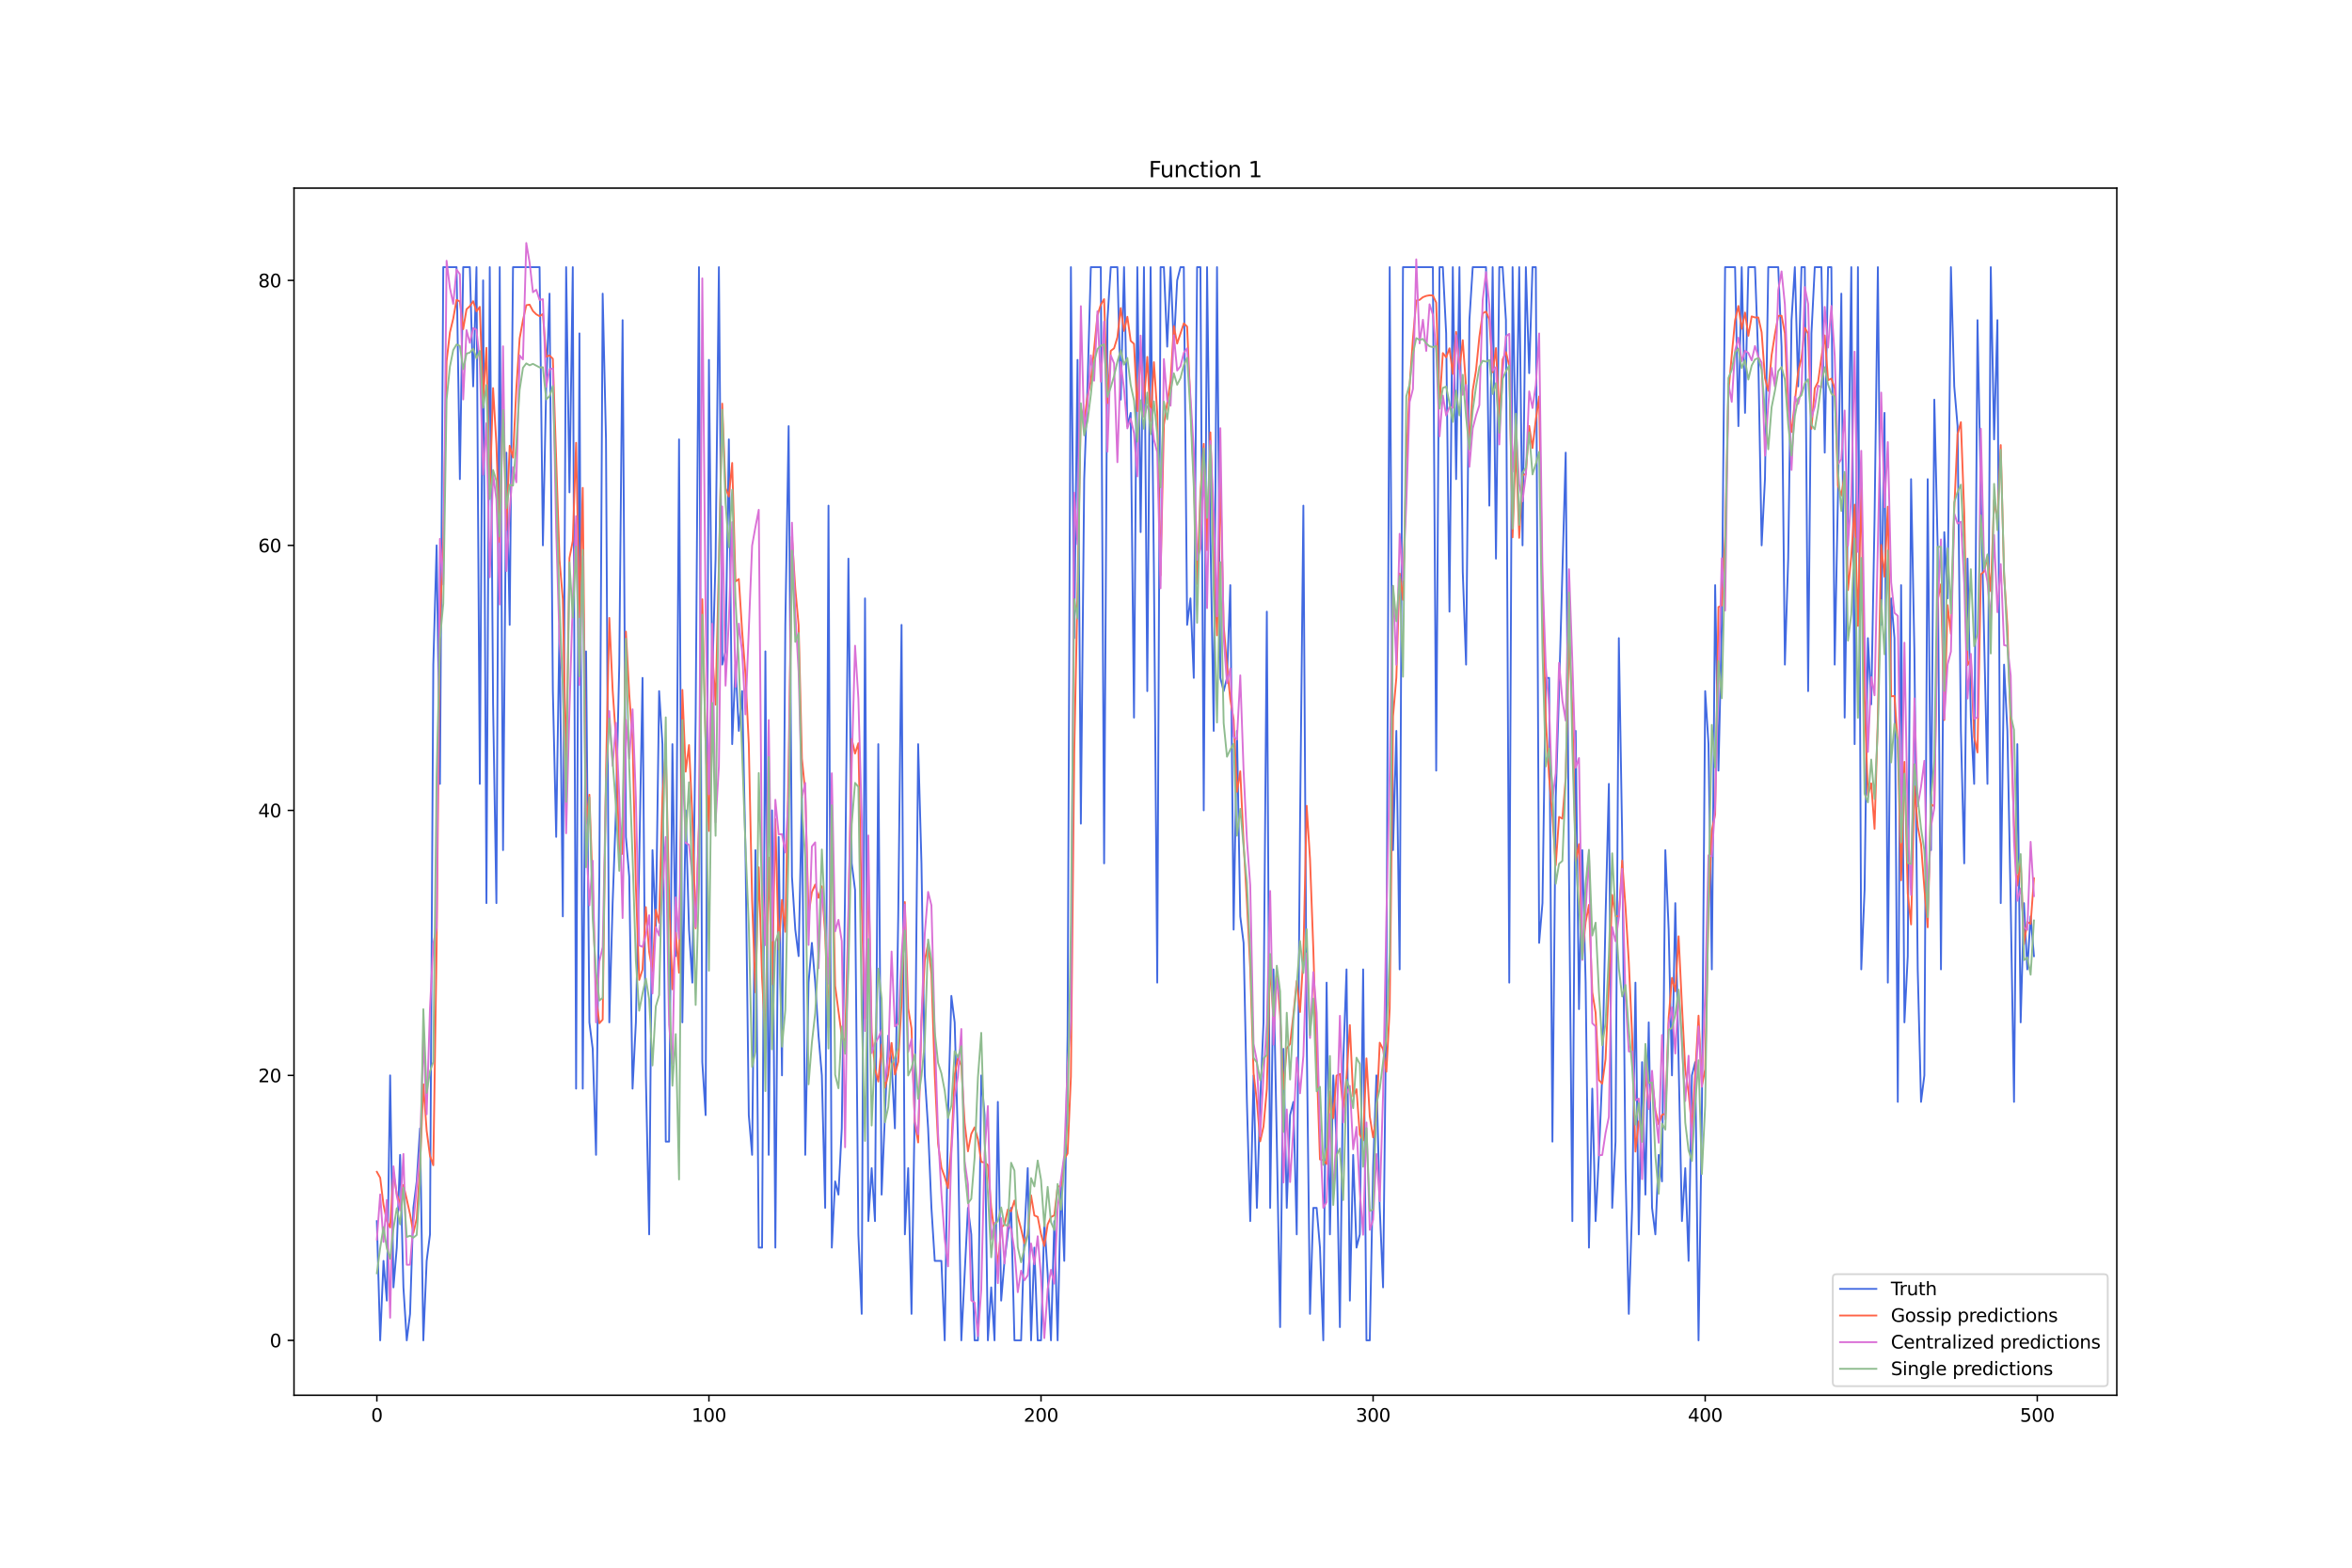 <?xml version="1.0" encoding="utf-8" standalone="no"?>
<!DOCTYPE svg PUBLIC "-//W3C//DTD SVG 1.1//EN"
  "http://www.w3.org/Graphics/SVG/1.1/DTD/svg11.dtd">
<svg xmlns:xlink="http://www.w3.org/1999/xlink" width="1296pt" height="864pt" viewBox="0 0 1296 864" xmlns="http://www.w3.org/2000/svg" version="1.1">
 <defs>
  <style type="text/css">*{stroke-linejoin: round; stroke-linecap: butt}</style>
 </defs>
 <g id="figure_1">
  <g id="patch_1">
   <path d="M 0 864 
L 1296 864 
L 1296 0 
L 0 0 
z
" style="fill: #ffffff"/>
  </g>
  <g id="axes_1">
   <g id="patch_2">
    <path d="M 162 768.96 
L 1166.4 768.96 
L 1166.4 103.68 
L 162 103.68 
z
" style="fill: #ffffff"/>
   </g>
   <g id="matplotlib.axis_1">
    <g id="xtick_1">
     <g id="line2d_1">
      <defs>
       <path id="mf44684e57a" d="M 0 0 
L 0 3.5 
" style="stroke: #000000; stroke-width: 0.8"/>
      </defs>
      <g>
       <use xlink:href="#mf44684e57a" x="207.655" y="768.96" style="stroke: #000000; stroke-width: 0.8"/>
      </g>
     </g>
     <g id="text_1">
      <!-- 0 -->
      <g transform="translate(204.473 783.558) scale(0.1 -0.1)">
       <defs>
        <path id="DejaVuSans-30" d="M 2034 4250 
Q 1547 4250 1301 3770 
Q 1056 3291 1056 2328 
Q 1056 1369 1301 889 
Q 1547 409 2034 409 
Q 2525 409 2770 889 
Q 3016 1369 3016 2328 
Q 3016 3291 2770 3770 
Q 2525 4250 2034 4250 
z
M 2034 4750 
Q 2819 4750 3233 4129 
Q 3647 3509 3647 2328 
Q 3647 1150 3233 529 
Q 2819 -91 2034 -91 
Q 1250 -91 836 529 
Q 422 1150 422 2328 
Q 422 3509 836 4129 
Q 1250 4750 2034 4750 
z
" transform="scale(0.016)"/>
       </defs>
       <use xlink:href="#DejaVuSans-30"/>
      </g>
     </g>
    </g>
    <g id="xtick_2">
     <g id="line2d_2">
      <g>
       <use xlink:href="#mf44684e57a" x="390.639" y="768.96" style="stroke: #000000; stroke-width: 0.8"/>
      </g>
     </g>
     <g id="text_2">
      <!-- 100 -->
      <g transform="translate(381.095 783.558) scale(0.1 -0.1)">
       <defs>
        <path id="DejaVuSans-31" d="M 794 531 
L 1825 531 
L 1825 4091 
L 703 3866 
L 703 4441 
L 1819 4666 
L 2450 4666 
L 2450 531 
L 3481 531 
L 3481 0 
L 794 0 
L 794 531 
z
" transform="scale(0.016)"/>
       </defs>
       <use xlink:href="#DejaVuSans-31"/>
       <use xlink:href="#DejaVuSans-30" x="63.623"/>
       <use xlink:href="#DejaVuSans-30" x="127.246"/>
      </g>
     </g>
    </g>
    <g id="xtick_3">
     <g id="line2d_3">
      <g>
       <use xlink:href="#mf44684e57a" x="573.623" y="768.96" style="stroke: #000000; stroke-width: 0.8"/>
      </g>
     </g>
     <g id="text_3">
      <!-- 200 -->
      <g transform="translate(564.079 783.558) scale(0.1 -0.1)">
       <defs>
        <path id="DejaVuSans-32" d="M 1228 531 
L 3431 531 
L 3431 0 
L 469 0 
L 469 531 
Q 828 903 1448 1529 
Q 2069 2156 2228 2338 
Q 2531 2678 2651 2914 
Q 2772 3150 2772 3378 
Q 2772 3750 2511 3984 
Q 2250 4219 1831 4219 
Q 1534 4219 1204 4116 
Q 875 4013 500 3803 
L 500 4441 
Q 881 4594 1212 4672 
Q 1544 4750 1819 4750 
Q 2544 4750 2975 4387 
Q 3406 4025 3406 3419 
Q 3406 3131 3298 2873 
Q 3191 2616 2906 2266 
Q 2828 2175 2409 1742 
Q 1991 1309 1228 531 
z
" transform="scale(0.016)"/>
       </defs>
       <use xlink:href="#DejaVuSans-32"/>
       <use xlink:href="#DejaVuSans-30" x="63.623"/>
       <use xlink:href="#DejaVuSans-30" x="127.246"/>
      </g>
     </g>
    </g>
    <g id="xtick_4">
     <g id="line2d_4">
      <g>
       <use xlink:href="#mf44684e57a" x="756.607" y="768.96" style="stroke: #000000; stroke-width: 0.8"/>
      </g>
     </g>
     <g id="text_4">
      <!-- 300 -->
      <g transform="translate(747.063 783.558) scale(0.1 -0.1)">
       <defs>
        <path id="DejaVuSans-33" d="M 2597 2516 
Q 3050 2419 3304 2112 
Q 3559 1806 3559 1356 
Q 3559 666 3084 287 
Q 2609 -91 1734 -91 
Q 1441 -91 1130 -33 
Q 819 25 488 141 
L 488 750 
Q 750 597 1062 519 
Q 1375 441 1716 441 
Q 2309 441 2620 675 
Q 2931 909 2931 1356 
Q 2931 1769 2642 2001 
Q 2353 2234 1838 2234 
L 1294 2234 
L 1294 2753 
L 1863 2753 
Q 2328 2753 2575 2939 
Q 2822 3125 2822 3475 
Q 2822 3834 2567 4026 
Q 2313 4219 1838 4219 
Q 1578 4219 1281 4162 
Q 984 4106 628 3988 
L 628 4550 
Q 988 4650 1302 4700 
Q 1616 4750 1894 4750 
Q 2613 4750 3031 4423 
Q 3450 4097 3450 3541 
Q 3450 3153 3228 2886 
Q 3006 2619 2597 2516 
z
" transform="scale(0.016)"/>
       </defs>
       <use xlink:href="#DejaVuSans-33"/>
       <use xlink:href="#DejaVuSans-30" x="63.623"/>
       <use xlink:href="#DejaVuSans-30" x="127.246"/>
      </g>
     </g>
    </g>
    <g id="xtick_5">
     <g id="line2d_5">
      <g>
       <use xlink:href="#mf44684e57a" x="939.591" y="768.96" style="stroke: #000000; stroke-width: 0.8"/>
      </g>
     </g>
     <g id="text_5">
      <!-- 400 -->
      <g transform="translate(930.047 783.558) scale(0.1 -0.1)">
       <defs>
        <path id="DejaVuSans-34" d="M 2419 4116 
L 825 1625 
L 2419 1625 
L 2419 4116 
z
M 2253 4666 
L 3047 4666 
L 3047 1625 
L 3713 1625 
L 3713 1100 
L 3047 1100 
L 3047 0 
L 2419 0 
L 2419 1100 
L 313 1100 
L 313 1709 
L 2253 4666 
z
" transform="scale(0.016)"/>
       </defs>
       <use xlink:href="#DejaVuSans-34"/>
       <use xlink:href="#DejaVuSans-30" x="63.623"/>
       <use xlink:href="#DejaVuSans-30" x="127.246"/>
      </g>
     </g>
    </g>
    <g id="xtick_6">
     <g id="line2d_6">
      <g>
       <use xlink:href="#mf44684e57a" x="1122.575" y="768.96" style="stroke: #000000; stroke-width: 0.8"/>
      </g>
     </g>
     <g id="text_6">
      <!-- 500 -->
      <g transform="translate(1113.032 783.558) scale(0.1 -0.1)">
       <defs>
        <path id="DejaVuSans-35" d="M 691 4666 
L 3169 4666 
L 3169 4134 
L 1269 4134 
L 1269 2991 
Q 1406 3038 1543 3061 
Q 1681 3084 1819 3084 
Q 2600 3084 3056 2656 
Q 3513 2228 3513 1497 
Q 3513 744 3044 326 
Q 2575 -91 1722 -91 
Q 1428 -91 1123 -41 
Q 819 9 494 109 
L 494 744 
Q 775 591 1075 516 
Q 1375 441 1709 441 
Q 2250 441 2565 725 
Q 2881 1009 2881 1497 
Q 2881 1984 2565 2268 
Q 2250 2553 1709 2553 
Q 1456 2553 1204 2497 
Q 953 2441 691 2322 
L 691 4666 
z
" transform="scale(0.016)"/>
       </defs>
       <use xlink:href="#DejaVuSans-35"/>
       <use xlink:href="#DejaVuSans-30" x="63.623"/>
       <use xlink:href="#DejaVuSans-30" x="127.246"/>
      </g>
     </g>
    </g>
   </g>
   <g id="matplotlib.axis_2">
    <g id="ytick_1">
     <g id="line2d_7">
      <defs>
       <path id="m8ef805bbb9" d="M 0 0 
L -3.5 0 
" style="stroke: #000000; stroke-width: 0.8"/>
      </defs>
      <g>
       <use xlink:href="#m8ef805bbb9" x="162" y="738.72" style="stroke: #000000; stroke-width: 0.8"/>
      </g>
     </g>
     <g id="text_7">
      <!-- 0 -->
      <g transform="translate(148.637 742.519) scale(0.1 -0.1)">
       <use xlink:href="#DejaVuSans-30"/>
      </g>
     </g>
    </g>
    <g id="ytick_2">
     <g id="line2d_8">
      <g>
       <use xlink:href="#m8ef805bbb9" x="162" y="592.673" style="stroke: #000000; stroke-width: 0.8"/>
      </g>
     </g>
     <g id="text_8">
      <!-- 20 -->
      <g transform="translate(142.275 596.472) scale(0.1 -0.1)">
       <use xlink:href="#DejaVuSans-32"/>
       <use xlink:href="#DejaVuSans-30" x="63.623"/>
      </g>
     </g>
    </g>
    <g id="ytick_3">
     <g id="line2d_9">
      <g>
       <use xlink:href="#m8ef805bbb9" x="162" y="446.625" style="stroke: #000000; stroke-width: 0.8"/>
      </g>
     </g>
     <g id="text_9">
      <!-- 40 -->
      <g transform="translate(142.275 450.424) scale(0.1 -0.1)">
       <use xlink:href="#DejaVuSans-34"/>
       <use xlink:href="#DejaVuSans-30" x="63.623"/>
      </g>
     </g>
    </g>
    <g id="ytick_4">
     <g id="line2d_10">
      <g>
       <use xlink:href="#m8ef805bbb9" x="162" y="300.578" style="stroke: #000000; stroke-width: 0.8"/>
      </g>
     </g>
     <g id="text_10">
      <!-- 60 -->
      <g transform="translate(142.275 304.377) scale(0.1 -0.1)">
       <defs>
        <path id="DejaVuSans-36" d="M 2113 2584 
Q 1688 2584 1439 2293 
Q 1191 2003 1191 1497 
Q 1191 994 1439 701 
Q 1688 409 2113 409 
Q 2538 409 2786 701 
Q 3034 994 3034 1497 
Q 3034 2003 2786 2293 
Q 2538 2584 2113 2584 
z
M 3366 4563 
L 3366 3988 
Q 3128 4100 2886 4159 
Q 2644 4219 2406 4219 
Q 1781 4219 1451 3797 
Q 1122 3375 1075 2522 
Q 1259 2794 1537 2939 
Q 1816 3084 2150 3084 
Q 2853 3084 3261 2657 
Q 3669 2231 3669 1497 
Q 3669 778 3244 343 
Q 2819 -91 2113 -91 
Q 1303 -91 875 529 
Q 447 1150 447 2328 
Q 447 3434 972 4092 
Q 1497 4750 2381 4750 
Q 2619 4750 2861 4703 
Q 3103 4656 3366 4563 
z
" transform="scale(0.016)"/>
       </defs>
       <use xlink:href="#DejaVuSans-36"/>
       <use xlink:href="#DejaVuSans-30" x="63.623"/>
      </g>
     </g>
    </g>
    <g id="ytick_5">
     <g id="line2d_11">
      <g>
       <use xlink:href="#m8ef805bbb9" x="162" y="154.53" style="stroke: #000000; stroke-width: 0.8"/>
      </g>
     </g>
     <g id="text_11">
      <!-- 80 -->
      <g transform="translate(142.275 158.329) scale(0.1 -0.1)">
       <defs>
        <path id="DejaVuSans-38" d="M 2034 2216 
Q 1584 2216 1326 1975 
Q 1069 1734 1069 1313 
Q 1069 891 1326 650 
Q 1584 409 2034 409 
Q 2484 409 2743 651 
Q 3003 894 3003 1313 
Q 3003 1734 2745 1975 
Q 2488 2216 2034 2216 
z
M 1403 2484 
Q 997 2584 770 2862 
Q 544 3141 544 3541 
Q 544 4100 942 4425 
Q 1341 4750 2034 4750 
Q 2731 4750 3128 4425 
Q 3525 4100 3525 3541 
Q 3525 3141 3298 2862 
Q 3072 2584 2669 2484 
Q 3125 2378 3379 2068 
Q 3634 1759 3634 1313 
Q 3634 634 3220 271 
Q 2806 -91 2034 -91 
Q 1263 -91 848 271 
Q 434 634 434 1313 
Q 434 1759 690 2068 
Q 947 2378 1403 2484 
z
M 1172 3481 
Q 1172 3119 1398 2916 
Q 1625 2713 2034 2713 
Q 2441 2713 2670 2916 
Q 2900 3119 2900 3481 
Q 2900 3844 2670 4047 
Q 2441 4250 2034 4250 
Q 1625 4250 1398 4047 
Q 1172 3844 1172 3481 
z
" transform="scale(0.016)"/>
       </defs>
       <use xlink:href="#DejaVuSans-38"/>
       <use xlink:href="#DejaVuSans-30" x="63.623"/>
      </g>
     </g>
    </g>
   </g>
   <g id="line2d_12">
    <path d="M 207.655 672.999 
L 209.484 738.72 
L 211.314 694.906 
L 213.144 716.813 
L 214.974 592.673 
L 216.804 709.511 
L 218.634 687.603 
L 220.463 636.487 
L 222.293 709.511 
L 224.123 738.72 
L 225.953 724.115 
L 227.783 665.696 
L 229.613 651.092 
L 231.442 621.882 
L 233.272 738.72 
L 235.102 694.906 
L 236.932 680.301 
L 238.762 366.299 
L 240.592 300.578 
L 242.422 432.02 
L 244.251 147.228 
L 251.571 147.228 
L 253.401 264.066 
L 255.23 147.228 
L 258.89 147.228 
L 260.72 212.949 
L 262.55 147.228 
L 264.38 432.02 
L 266.209 154.53 
L 268.039 497.742 
L 269.869 147.228 
L 271.699 388.206 
L 273.529 497.742 
L 275.359 147.228 
L 277.189 468.532 
L 279.018 249.461 
L 280.848 344.392 
L 282.678 147.228 
L 297.317 147.228 
L 299.147 300.578 
L 300.976 212.949 
L 302.806 161.832 
L 304.636 380.904 
L 306.466 461.23 
L 308.296 344.392 
L 310.126 505.044 
L 311.956 147.228 
L 313.785 271.368 
L 315.615 147.228 
L 317.445 599.975 
L 319.275 183.74 
L 321.105 599.975 
L 322.935 358.997 
L 324.764 563.463 
L 326.594 578.068 
L 328.424 636.487 
L 330.254 483.137 
L 332.084 161.832 
L 333.914 242.159 
L 335.743 563.463 
L 337.573 497.742 
L 339.403 446.625 
L 341.233 366.299 
L 343.063 176.437 
L 344.893 461.23 
L 346.723 483.137 
L 348.552 599.975 
L 350.382 563.463 
L 352.212 475.835 
L 354.042 373.601 
L 355.872 592.673 
L 357.702 680.301 
L 359.531 468.532 
L 361.361 512.346 
L 363.191 380.904 
L 365.021 410.113 
L 366.851 629.184 
L 368.681 629.184 
L 370.51 410.113 
L 372.34 526.951 
L 374.17 242.159 
L 376 563.463 
L 377.83 446.625 
L 379.66 512.346 
L 381.489 541.556 
L 383.319 395.508 
L 385.149 147.228 
L 386.979 585.37 
L 388.809 614.58 
L 390.639 198.344 
L 392.469 373.601 
L 394.298 307.88 
L 396.128 147.228 
L 397.958 366.299 
L 399.788 358.997 
L 401.618 242.159 
L 403.448 410.113 
L 405.277 366.299 
L 407.107 402.811 
L 408.937 380.904 
L 410.767 468.532 
L 412.597 614.58 
L 414.427 636.487 
L 416.256 468.532 
L 418.086 687.603 
L 419.916 687.603 
L 421.746 358.997 
L 423.576 636.487 
L 425.406 446.625 
L 427.236 687.603 
L 429.065 461.23 
L 430.895 592.673 
L 432.725 344.392 
L 434.555 234.856 
L 436.385 483.137 
L 438.215 512.346 
L 440.044 526.951 
L 441.874 439.323 
L 443.704 636.487 
L 445.534 541.556 
L 447.364 519.649 
L 449.194 541.556 
L 451.023 570.765 
L 452.853 592.673 
L 454.683 665.696 
L 456.513 278.67 
L 458.343 687.603 
L 460.173 651.092 
L 462.003 658.394 
L 463.832 621.882 
L 465.662 490.439 
L 467.492 307.88 
L 469.322 475.835 
L 471.152 490.439 
L 472.982 680.301 
L 474.811 724.115 
L 476.641 329.787 
L 478.471 672.999 
L 480.301 643.789 
L 482.131 672.999 
L 483.961 410.113 
L 485.79 658.394 
L 489.45 570.765 
L 491.28 585.37 
L 493.11 621.882 
L 494.94 505.044 
L 496.77 344.392 
L 498.599 680.301 
L 500.429 643.789 
L 502.259 724.115 
L 504.089 607.277 
L 505.919 410.113 
L 507.749 475.835 
L 509.578 592.673 
L 511.408 621.882 
L 513.238 665.696 
L 515.068 694.906 
L 518.728 694.906 
L 520.557 738.72 
L 522.387 614.58 
L 524.217 548.858 
L 526.047 563.463 
L 527.877 629.184 
L 529.707 738.72 
L 533.366 665.696 
L 535.196 680.301 
L 537.026 738.72 
L 538.856 738.72 
L 540.686 592.673 
L 542.516 614.58 
L 544.345 738.72 
L 546.175 709.511 
L 548.005 738.72 
L 549.835 607.277 
L 551.665 716.813 
L 553.495 694.906 
L 557.154 665.696 
L 558.984 738.72 
L 562.644 738.72 
L 564.474 680.301 
L 566.303 643.789 
L 568.133 738.72 
L 569.963 687.603 
L 571.793 738.72 
L 573.623 738.72 
L 575.453 672.999 
L 577.283 702.208 
L 579.112 738.72 
L 580.942 672.999 
L 582.772 738.72 
L 584.602 651.092 
L 586.432 694.906 
L 588.262 570.765 
L 590.091 147.228 
L 591.921 351.694 
L 593.751 198.344 
L 595.581 453.927 
L 597.411 264.066 
L 599.241 212.949 
L 601.07 147.228 
L 606.56 147.228 
L 608.39 475.835 
L 610.22 176.437 
L 612.05 147.228 
L 615.709 147.228 
L 617.539 220.251 
L 619.369 147.228 
L 621.199 234.856 
L 623.029 227.554 
L 624.858 395.508 
L 626.688 147.228 
L 628.518 293.275 
L 630.348 147.228 
L 632.178 380.904 
L 634.008 147.228 
L 635.837 315.182 
L 637.667 541.556 
L 639.497 147.228 
L 641.327 147.228 
L 643.157 191.042 
L 644.987 147.228 
L 646.817 191.042 
L 648.646 154.53 
L 650.476 147.228 
L 652.306 147.228 
L 654.136 344.392 
L 655.966 329.787 
L 657.796 373.601 
L 659.625 147.228 
L 661.455 147.228 
L 663.285 446.625 
L 665.115 147.228 
L 666.945 293.275 
L 668.775 402.811 
L 670.604 147.228 
L 672.434 373.601 
L 674.264 380.904 
L 676.094 373.601 
L 677.924 322.485 
L 679.754 512.346 
L 681.583 402.811 
L 683.413 505.044 
L 685.243 519.649 
L 687.073 607.277 
L 688.903 672.999 
L 690.733 592.673 
L 692.563 665.696 
L 694.392 607.277 
L 696.222 563.463 
L 698.052 337.089 
L 699.882 665.696 
L 701.712 534.254 
L 703.542 629.184 
L 705.371 731.418 
L 707.201 578.068 
L 709.031 665.696 
L 710.861 614.58 
L 712.691 607.277 
L 714.521 680.301 
L 716.35 453.927 
L 718.18 278.67 
L 720.01 570.765 
L 721.84 724.115 
L 723.67 665.696 
L 725.5 665.696 
L 727.33 687.603 
L 729.159 738.72 
L 730.989 541.556 
L 732.819 680.301 
L 734.649 592.673 
L 736.479 629.184 
L 738.309 731.418 
L 740.138 585.37 
L 741.968 534.254 
L 743.798 716.813 
L 745.628 636.487 
L 747.458 687.603 
L 749.288 680.301 
L 751.117 534.254 
L 752.947 738.72 
L 754.777 738.72 
L 756.607 643.789 
L 758.437 592.673 
L 760.267 665.696 
L 762.097 709.511 
L 763.926 548.858 
L 765.756 147.228 
L 767.586 468.532 
L 769.416 402.811 
L 771.246 534.254 
L 773.076 147.228 
L 789.544 147.228 
L 791.374 424.718 
L 793.204 147.228 
L 795.034 147.228 
L 796.864 183.74 
L 798.693 337.089 
L 800.523 147.228 
L 802.353 264.066 
L 804.183 147.228 
L 806.013 315.182 
L 807.843 366.299 
L 809.672 176.437 
L 811.502 147.228 
L 818.822 147.228 
L 820.651 278.67 
L 822.481 147.228 
L 824.311 307.88 
L 826.141 147.228 
L 827.971 147.228 
L 829.801 176.437 
L 831.63 541.556 
L 833.46 147.228 
L 835.29 256.763 
L 837.12 147.228 
L 838.95 300.578 
L 840.78 147.228 
L 842.61 205.647 
L 844.439 147.228 
L 846.269 147.228 
L 848.099 519.649 
L 849.929 497.742 
L 851.759 373.601 
L 853.589 373.601 
L 855.418 629.184 
L 857.248 439.323 
L 859.078 380.904 
L 862.738 249.461 
L 864.568 483.137 
L 866.397 672.999 
L 868.227 402.811 
L 870.057 556.161 
L 871.887 468.532 
L 873.717 541.556 
L 875.547 687.603 
L 877.377 599.975 
L 879.206 672.999 
L 881.036 636.487 
L 882.866 592.673 
L 884.696 505.044 
L 886.526 432.02 
L 888.356 665.696 
L 890.185 629.184 
L 892.015 351.694 
L 893.845 461.23 
L 895.675 643.789 
L 897.505 724.115 
L 899.335 665.696 
L 901.164 541.556 
L 902.994 680.301 
L 904.824 585.37 
L 906.654 658.394 
L 908.484 563.463 
L 910.314 665.696 
L 912.144 680.301 
L 913.973 636.487 
L 915.803 651.092 
L 917.633 468.532 
L 919.463 512.346 
L 921.293 592.673 
L 923.123 497.742 
L 926.782 672.999 
L 928.612 643.789 
L 930.442 694.906 
L 932.272 592.673 
L 934.102 585.37 
L 935.931 738.72 
L 937.761 614.58 
L 939.591 380.904 
L 941.421 410.113 
L 943.251 534.254 
L 945.081 322.485 
L 946.911 424.718 
L 948.74 344.392 
L 950.57 147.228 
L 956.06 147.228 
L 957.89 234.856 
L 959.719 147.228 
L 961.549 227.554 
L 963.379 147.228 
L 967.039 147.228 
L 968.869 198.344 
L 970.698 300.578 
L 972.528 264.066 
L 974.358 147.228 
L 979.848 147.228 
L 981.678 191.042 
L 983.507 366.299 
L 985.337 307.88 
L 987.167 176.437 
L 988.997 147.228 
L 990.827 212.949 
L 992.657 147.228 
L 994.486 147.228 
L 996.316 380.904 
L 998.146 183.74 
L 999.976 147.228 
L 1003.636 147.228 
L 1005.465 249.461 
L 1007.295 147.228 
L 1009.125 147.228 
L 1010.955 366.299 
L 1012.785 271.368 
L 1014.615 161.832 
L 1016.444 395.508 
L 1018.274 278.67 
L 1020.104 147.228 
L 1021.934 410.113 
L 1023.764 147.228 
L 1025.594 534.254 
L 1027.424 490.439 
L 1029.253 351.694 
L 1031.083 388.206 
L 1032.913 285.973 
L 1034.743 147.228 
L 1036.573 344.392 
L 1038.403 227.554 
L 1040.232 541.556 
L 1042.062 329.787 
L 1043.892 351.694 
L 1045.722 607.277 
L 1047.552 322.485 
L 1049.382 563.463 
L 1051.211 526.951 
L 1053.041 264.066 
L 1054.871 358.997 
L 1056.701 534.254 
L 1058.531 607.277 
L 1060.361 592.673 
L 1062.191 264.066 
L 1064.02 468.532 
L 1065.85 220.251 
L 1067.68 300.578 
L 1069.51 534.254 
L 1071.34 293.275 
L 1073.17 329.787 
L 1074.999 147.228 
L 1076.829 212.949 
L 1078.659 234.856 
L 1080.489 402.811 
L 1082.319 475.835 
L 1084.149 307.88 
L 1085.978 395.508 
L 1087.808 432.02 
L 1089.638 176.437 
L 1091.468 271.368 
L 1095.128 432.02 
L 1096.958 147.228 
L 1098.787 242.159 
L 1100.617 176.437 
L 1102.447 497.742 
L 1104.277 366.299 
L 1106.107 402.811 
L 1107.937 497.742 
L 1109.766 607.277 
L 1111.596 410.113 
L 1113.426 563.463 
L 1115.256 497.742 
L 1117.086 534.254 
L 1118.916 505.044 
L 1120.745 526.951 
L 1120.745 526.951 
" clip-path="url(#p7ee6295eb2)" style="fill: none; stroke: #4169e1; stroke-linecap: square"/>
   </g>
   <g id="line2d_13">
    <path d="M 207.655 645.832 
L 209.484 649.088 
L 211.314 663.972 
L 213.144 672.864 
L 214.974 676.461 
L 216.804 646.513 
L 218.634 658.167 
L 220.463 663.278 
L 222.293 653.075 
L 224.123 660.925 
L 225.953 669.271 
L 227.783 679.461 
L 229.613 671.681 
L 231.442 642.983 
L 233.272 597.552 
L 235.102 623.185 
L 236.932 637.084 
L 238.762 642.219 
L 240.592 520.731 
L 242.422 341.502 
L 244.251 298.969 
L 246.081 199.116 
L 247.911 183.185 
L 249.741 175.597 
L 251.571 165.259 
L 253.401 166.101 
L 255.23 181.405 
L 257.06 170.465 
L 258.89 168.727 
L 260.72 165.999 
L 262.55 171.582 
L 264.38 169.118 
L 266.209 220.407 
L 268.039 191.69 
L 269.869 273.294 
L 271.699 213.885 
L 273.529 244.797 
L 275.359 298.793 
L 277.189 217.441 
L 279.018 292.069 
L 280.848 245.646 
L 282.678 252.207 
L 284.508 214.378 
L 286.338 186.494 
L 288.168 176.471 
L 289.997 168.208 
L 291.827 167.906 
L 293.657 171.396 
L 295.487 173.207 
L 297.317 174.254 
L 299.147 173.043 
L 300.976 196.611 
L 302.806 195.896 
L 304.636 197.725 
L 308.296 308.499 
L 310.126 330.292 
L 311.956 423.836 
L 313.785 307.541 
L 315.615 298.097 
L 317.445 244.02 
L 319.275 340.169 
L 321.105 268.869 
L 322.935 453.895 
L 324.764 438.004 
L 326.594 489.613 
L 328.424 549.205 
L 330.254 563.96 
L 332.084 561.929 
L 333.914 425.347 
L 335.743 340.56 
L 337.573 380.244 
L 339.403 406.997 
L 341.233 471.151 
L 343.063 470.5 
L 344.893 348.09 
L 346.723 382.507 
L 348.552 407.73 
L 350.382 488.713 
L 352.212 540.068 
L 354.042 534.394 
L 355.872 499.949 
L 357.702 524.675 
L 359.531 535.45 
L 361.361 501.39 
L 363.191 508.575 
L 365.021 439.387 
L 366.851 412.693 
L 368.681 493.946 
L 370.51 545.238 
L 372.34 514.081 
L 374.17 536.098 
L 376 380.23 
L 377.83 425.289 
L 379.66 410.611 
L 381.489 449.894 
L 383.319 511.633 
L 385.149 453.611 
L 386.979 330.269 
L 388.809 408.573 
L 390.639 457.972 
L 392.469 359.31 
L 394.298 388.389 
L 396.128 311.029 
L 397.958 222.451 
L 399.788 269.059 
L 401.618 273.648 
L 403.448 255.141 
L 405.277 320.495 
L 407.107 319.122 
L 408.937 347.997 
L 410.767 371.653 
L 412.597 410.007 
L 414.427 496.295 
L 416.256 546.978 
L 418.086 478.008 
L 419.916 539.202 
L 421.746 573.19 
L 423.576 472.607 
L 425.406 542.509 
L 427.236 451.411 
L 429.065 523.328 
L 430.895 495.961 
L 432.725 513.563 
L 434.555 422.121 
L 436.385 295.745 
L 438.215 324.341 
L 440.044 344.417 
L 441.874 418.019 
L 443.704 436.5 
L 445.534 504.253 
L 447.364 491.679 
L 449.194 487.492 
L 451.023 494.833 
L 452.853 488.47 
L 454.683 514.817 
L 456.513 566.122 
L 458.343 453.817 
L 460.173 543.288 
L 463.832 571.074 
L 465.662 574.088 
L 467.492 505.252 
L 469.322 407.3 
L 471.152 415.294 
L 472.982 409.614 
L 474.811 499.318 
L 476.641 561.46 
L 478.471 480.083 
L 480.301 568.917 
L 482.131 588.902 
L 483.961 596.079 
L 485.79 575.637 
L 487.62 599.488 
L 489.45 592.323 
L 491.28 574.79 
L 493.11 592.213 
L 494.94 585.116 
L 496.77 552.981 
L 498.599 497.146 
L 500.429 555.72 
L 502.259 566.76 
L 504.089 618.571 
L 505.919 629.646 
L 507.749 562.648 
L 509.578 529.352 
L 511.408 520.058 
L 513.238 536.926 
L 515.068 592.246 
L 516.898 630.293 
L 518.728 643.503 
L 520.557 648.654 
L 522.387 654.806 
L 524.217 631.748 
L 526.047 592.277 
L 527.877 582.907 
L 529.707 587.248 
L 531.536 618.774 
L 533.366 634.539 
L 535.196 624.91 
L 537.026 621.29 
L 538.856 627.931 
L 540.686 640.379 
L 542.516 640.635 
L 544.345 642.064 
L 546.175 665.497 
L 548.005 679.515 
L 549.835 697.576 
L 551.665 676.64 
L 553.495 674.848 
L 555.324 666.602 
L 557.154 667.57 
L 558.984 661.656 
L 560.814 670.422 
L 562.644 677.323 
L 564.474 685.278 
L 566.303 680.352 
L 568.133 658.794 
L 569.963 669.883 
L 571.793 670.644 
L 573.623 680.236 
L 575.453 686.689 
L 577.283 674.793 
L 579.112 670.746 
L 580.942 669.811 
L 582.772 654.074 
L 584.602 653.579 
L 586.432 638.809 
L 588.262 635.772 
L 590.091 593.282 
L 591.921 414.884 
L 593.751 324.936 
L 595.581 224.712 
L 597.411 232.293 
L 599.241 218.57 
L 601.07 210.238 
L 604.73 173.76 
L 606.56 167.92 
L 608.39 164.867 
L 610.22 222.177 
L 612.05 193.368 
L 613.879 191.958 
L 615.709 185.882 
L 617.539 169.781 
L 619.369 182.39 
L 621.199 174.574 
L 623.029 187.86 
L 624.858 189.495 
L 626.688 226.613 
L 628.518 194.864 
L 630.348 222.374 
L 632.178 196.695 
L 634.008 232.171 
L 635.837 199.598 
L 637.667 227.466 
L 639.497 317.141 
L 641.327 234.128 
L 644.987 210.195 
L 646.817 179.718 
L 648.646 189.345 
L 652.306 178.207 
L 654.136 179.995 
L 655.966 222.843 
L 657.796 262.515 
L 659.625 321.85 
L 661.455 271.599 
L 663.285 244.634 
L 665.115 303.222 
L 666.945 238.299 
L 668.775 296.076 
L 670.604 350.146 
L 672.434 264.231 
L 674.264 344.596 
L 676.094 367.091 
L 677.924 385.47 
L 679.754 396.585 
L 681.583 436.379 
L 683.413 425.08 
L 685.243 464.464 
L 687.073 497.091 
L 688.903 533.414 
L 690.733 591.411 
L 692.563 606.766 
L 694.392 629.02 
L 696.222 620.828 
L 698.052 600.285 
L 699.882 530.256 
L 701.712 562.428 
L 703.542 535.978 
L 705.371 559.892 
L 707.201 600.229 
L 709.031 577.808 
L 710.861 575.328 
L 712.691 559.168 
L 714.521 540.68 
L 716.35 557.766 
L 718.18 526.671 
L 720.01 444.093 
L 721.84 473.345 
L 723.67 523.158 
L 725.5 585.321 
L 727.33 639.003 
L 729.159 639.423 
L 730.989 641.54 
L 732.819 601.514 
L 734.649 616.266 
L 736.479 592.806 
L 738.309 591.867 
L 740.138 611.682 
L 741.968 593.532 
L 743.798 564.95 
L 745.628 604.283 
L 747.458 600.3 
L 749.288 625.454 
L 751.117 628.523 
L 752.947 583.304 
L 754.777 615.314 
L 756.607 626.854 
L 758.437 615.242 
L 760.267 574.655 
L 762.097 578.303 
L 763.926 590.678 
L 765.756 555.776 
L 767.586 394.797 
L 769.416 373.502 
L 771.246 316.099 
L 773.076 330.589 
L 774.905 254.025 
L 776.735 212.361 
L 778.565 186.516 
L 780.395 165.644 
L 782.225 165.258 
L 784.055 163.794 
L 785.884 163.083 
L 787.714 162.745 
L 789.544 162.862 
L 791.374 166.725 
L 793.204 223.571 
L 795.034 194.564 
L 796.864 196.924 
L 798.693 191.946 
L 800.523 206.076 
L 802.353 182.933 
L 804.183 203.334 
L 806.013 187.497 
L 807.843 213.589 
L 809.672 244.953 
L 811.502 215.196 
L 813.332 203.998 
L 815.162 185.657 
L 816.992 172.68 
L 818.822 171.692 
L 820.651 176.016 
L 822.481 205.177 
L 824.311 191.816 
L 826.141 230.037 
L 827.971 198.079 
L 829.801 194.057 
L 831.63 201.633 
L 833.46 296.156 
L 835.29 245.567 
L 837.12 296.401 
L 838.95 261.912 
L 840.78 261.181 
L 842.61 234.757 
L 844.439 246.949 
L 846.269 231.231 
L 848.099 218.506 
L 849.929 324.446 
L 851.759 396.672 
L 853.589 428.254 
L 855.418 449.977 
L 857.248 476.88 
L 859.078 450.215 
L 860.908 451.164 
L 862.738 428.579 
L 864.568 351.924 
L 866.397 390.312 
L 868.227 474.799 
L 870.057 465.216 
L 871.887 526.232 
L 873.717 508.203 
L 875.547 498.7 
L 877.377 546.88 
L 879.206 558.091 
L 881.036 595.276 
L 882.866 597.201 
L 884.696 583.744 
L 886.526 541.277 
L 888.356 493.204 
L 890.185 504.806 
L 892.015 505.138 
L 893.845 474.329 
L 895.675 499.871 
L 897.505 530.163 
L 899.335 570.765 
L 901.164 634.665 
L 902.994 618.062 
L 904.824 623.827 
L 906.654 591.84 
L 908.484 610.436 
L 910.314 594.802 
L 912.144 611.875 
L 913.973 619.62 
L 915.803 614.404 
L 917.633 613.805 
L 919.463 560.954 
L 921.293 538.925 
L 923.123 546.316 
L 924.952 516.02 
L 926.782 554.044 
L 928.612 589.684 
L 930.442 602.072 
L 932.272 621.435 
L 934.102 591.515 
L 935.931 559.753 
L 937.761 598.454 
L 939.591 589.391 
L 941.421 501.084 
L 943.251 457.681 
L 945.081 448.905 
L 946.911 334.569 
L 948.74 333.7 
L 950.57 295.532 
L 952.4 216.418 
L 954.23 195.712 
L 956.06 176.573 
L 957.89 168.633 
L 959.719 181.185 
L 961.549 172.241 
L 963.379 185.06 
L 965.209 174.373 
L 967.039 174.965 
L 968.869 174.969 
L 970.698 183.124 
L 972.528 208.358 
L 974.358 215.413 
L 976.188 195.776 
L 978.018 184.22 
L 979.848 174.064 
L 981.678 174.011 
L 983.507 183.699 
L 985.337 224.736 
L 987.167 238.073 
L 990.827 204.798 
L 992.657 197.215 
L 994.486 180.718 
L 996.316 183.797 
L 998.146 236.32 
L 999.976 214.047 
L 1001.806 210.446 
L 1003.636 197.053 
L 1005.465 184.831 
L 1007.295 209.554 
L 1009.125 208.629 
L 1010.955 214.082 
L 1012.785 267.535 
L 1014.615 273.1 
L 1016.444 261.107 
L 1018.274 325.214 
L 1020.104 306.692 
L 1021.934 278.145 
L 1023.764 344.955 
L 1025.594 267.135 
L 1027.424 385.557 
L 1029.253 438.488 
L 1031.083 431.743 
L 1032.913 456.815 
L 1034.743 395.354 
L 1036.573 300.317 
L 1038.403 317.862 
L 1040.232 279.233 
L 1042.062 383.788 
L 1043.892 383.539 
L 1045.722 410.009 
L 1047.552 485.167 
L 1049.382 419.902 
L 1051.211 492.386 
L 1053.041 509.507 
L 1054.871 433.301 
L 1056.701 455.46 
L 1058.531 465.244 
L 1060.361 489.527 
L 1062.191 511.08 
L 1064.02 443.199 
L 1065.85 444.446 
L 1067.68 330.69 
L 1069.51 322.003 
L 1071.34 396.835 
L 1073.17 333.513 
L 1074.999 349.323 
L 1076.829 280.89 
L 1078.659 239.38 
L 1080.489 232.648 
L 1082.319 282.645 
L 1084.149 366.596 
L 1085.978 363.25 
L 1087.808 406.095 
L 1089.638 414.703 
L 1091.468 316.556 
L 1093.298 314.941 
L 1095.128 307.089 
L 1096.958 325.82 
L 1098.787 275.627 
L 1100.617 287.172 
L 1102.447 245.279 
L 1104.277 316.903 
L 1106.107 344.811 
L 1109.766 454.946 
L 1111.596 488.088 
L 1113.426 474.355 
L 1115.256 520.368 
L 1117.086 508.1 
L 1118.916 509.158 
L 1120.745 484.027 
L 1120.745 484.027 
" clip-path="url(#p7ee6295eb2)" style="fill: none; stroke: #ff6347; stroke-linecap: square"/>
   </g>
   <g id="line2d_14">
    <path d="M 207.655 683.191 
L 209.484 658.296 
L 211.314 684.451 
L 213.144 661.338 
L 214.974 726.252 
L 216.804 642.791 
L 218.634 659.084 
L 220.463 667.117 
L 222.293 635.972 
L 224.123 697.054 
L 225.953 697.034 
L 227.783 674.251 
L 231.442 634.249 
L 233.272 571.548 
L 235.102 614.159 
L 236.932 555.475 
L 238.762 520.041 
L 240.592 511.057 
L 242.422 296.964 
L 244.251 322.151 
L 246.081 143.705 
L 247.911 158.693 
L 249.741 167.45 
L 251.571 148.578 
L 253.401 151.146 
L 255.23 220.145 
L 257.06 181.953 
L 258.89 188.943 
L 260.72 180.849 
L 262.55 181.699 
L 264.38 199.348 
L 266.209 261.619 
L 268.039 233.225 
L 269.869 318.152 
L 271.699 261.077 
L 273.529 275.181 
L 275.359 333.139 
L 277.189 190.847 
L 279.018 314.749 
L 280.848 281.533 
L 282.678 257.464 
L 284.508 265.815 
L 286.338 195.9 
L 288.168 198.078 
L 289.997 133.92 
L 291.827 144.739 
L 293.657 161.065 
L 295.487 159.692 
L 297.317 165.291 
L 299.147 164.894 
L 300.976 213.261 
L 302.806 203.526 
L 304.636 203.061 
L 306.466 292.328 
L 308.296 352.893 
L 310.126 376.181 
L 311.956 459.25 
L 313.785 390.992 
L 315.615 330.736 
L 317.445 284.46 
L 319.275 377.529 
L 321.105 306.502 
L 322.935 462.183 
L 324.764 498.966 
L 326.594 474.371 
L 328.424 563.477 
L 330.254 529.943 
L 332.084 521.961 
L 333.914 431.905 
L 335.743 391.928 
L 337.573 422.121 
L 339.403 398.384 
L 341.233 439.443 
L 343.063 505.974 
L 344.893 396.757 
L 346.723 418.185 
L 348.552 390.911 
L 350.382 440.042 
L 352.212 521.08 
L 354.042 521.83 
L 355.872 515.398 
L 357.702 504.394 
L 359.531 547.534 
L 361.361 510.98 
L 363.191 515.619 
L 365.021 491.033 
L 366.851 461.256 
L 368.681 564.727 
L 370.51 586.225 
L 372.34 494.587 
L 374.17 517.323 
L 376 419.576 
L 377.83 464.541 
L 379.66 465.619 
L 381.489 482.691 
L 383.319 510.917 
L 385.149 457.093 
L 386.979 153.411 
L 388.809 336.724 
L 390.639 437.711 
L 392.469 343.716 
L 394.298 453.225 
L 396.128 422.179 
L 397.958 279.131 
L 399.788 377.882 
L 401.618 341.937 
L 403.448 287.72 
L 405.277 378.659 
L 407.107 343.674 
L 408.937 359.513 
L 410.767 393.732 
L 414.427 300.721 
L 416.256 290.446 
L 418.086 280.953 
L 419.916 484.159 
L 421.746 520.885 
L 423.576 396.862 
L 425.406 518.327 
L 427.236 440.774 
L 429.065 459.808 
L 430.895 459.734 
L 432.725 469.858 
L 434.555 438.173 
L 436.385 288.062 
L 438.215 337.698 
L 440.044 370.169 
L 441.874 439.739 
L 443.704 431.489 
L 445.534 520.794 
L 447.364 466.528 
L 449.194 464.238 
L 451.023 533.636 
L 452.853 490.073 
L 454.683 508.991 
L 456.513 542.147 
L 458.343 426.164 
L 460.173 513.381 
L 462.003 506.928 
L 463.832 518.687 
L 465.662 632.298 
L 467.492 501.652 
L 469.322 421.615 
L 471.152 355.866 
L 472.982 385.076 
L 474.811 449.725 
L 476.641 568.223 
L 478.471 460.425 
L 480.301 580.379 
L 482.131 574.961 
L 483.961 572.037 
L 485.79 567.676 
L 487.62 595.785 
L 489.45 582.892 
L 491.28 524.422 
L 493.11 565.686 
L 494.94 564.102 
L 496.77 526.752 
L 498.599 498.539 
L 500.429 579.83 
L 502.259 572.673 
L 504.089 618.162 
L 505.919 625.138 
L 507.749 561.466 
L 509.578 514.606 
L 511.408 491.561 
L 513.238 498.987 
L 515.068 569.377 
L 516.898 624.822 
L 518.728 657.629 
L 520.557 682.771 
L 522.387 697.92 
L 524.217 635.873 
L 526.047 604.526 
L 527.877 592.959 
L 529.707 567.13 
L 531.536 640.019 
L 533.366 652.759 
L 535.196 716.714 
L 537.026 717.869 
L 538.856 736.334 
L 540.686 710.845 
L 542.516 635.79 
L 544.345 609.606 
L 546.175 683.033 
L 548.005 673.879 
L 549.835 707.194 
L 551.665 671.36 
L 553.495 696.326 
L 555.324 674.385 
L 557.154 677.37 
L 558.984 688.982 
L 560.814 712.173 
L 562.644 700.309 
L 564.474 705.603 
L 566.303 702.934 
L 568.133 685.32 
L 569.963 696.779 
L 571.793 681.328 
L 573.623 704.075 
L 575.453 737.465 
L 577.283 710.521 
L 579.112 699.848 
L 580.942 707.442 
L 582.772 666.61 
L 584.602 649.967 
L 586.432 636.597 
L 588.262 587.212 
L 590.091 562.986 
L 591.921 271.507 
L 593.751 300.018 
L 595.581 168.732 
L 597.411 237.029 
L 599.241 223.756 
L 601.07 195.793 
L 602.9 209.821 
L 604.73 171.548 
L 606.56 210.352 
L 608.39 177.227 
L 610.22 248.88 
L 612.05 195.842 
L 613.879 200.251 
L 615.709 254.743 
L 617.539 199.512 
L 619.369 214.418 
L 621.199 236.105 
L 623.029 230.685 
L 624.858 238.773 
L 626.688 262.551 
L 628.518 184.932 
L 630.348 229.841 
L 632.178 223.92 
L 634.008 225.56 
L 635.837 242.303 
L 637.667 249.214 
L 639.497 324.232 
L 641.327 197.89 
L 643.157 220.689 
L 644.987 223.583 
L 646.817 184.825 
L 648.646 204.222 
L 650.476 201.842 
L 652.306 194.45 
L 654.136 191.979 
L 655.966 218.682 
L 657.796 247.587 
L 659.625 308.555 
L 661.455 302.577 
L 663.285 257.316 
L 665.115 335.16 
L 666.945 243.008 
L 668.775 281.644 
L 670.604 339.727 
L 672.434 235.981 
L 674.264 351.343 
L 676.094 376.523 
L 677.924 368.387 
L 679.754 405.945 
L 681.583 407.546 
L 683.413 372.204 
L 685.243 424.669 
L 687.073 462.884 
L 688.903 487.992 
L 690.733 575.252 
L 692.563 584.693 
L 694.392 626.234 
L 696.222 592.851 
L 698.052 564.108 
L 699.882 491.053 
L 701.712 575.771 
L 703.542 538.906 
L 705.371 552.74 
L 707.201 651.72 
L 709.031 611.459 
L 710.861 651.455 
L 712.691 621.957 
L 714.521 582.872 
L 716.35 602.564 
L 718.18 581.914 
L 720.01 525.339 
L 721.84 572.073 
L 723.67 535.794 
L 725.5 558.268 
L 727.33 622.814 
L 729.159 665.651 
L 730.989 662.567 
L 732.819 613.957 
L 734.649 658.24 
L 736.479 623.332 
L 738.309 559.841 
L 740.138 618.667 
L 741.968 602.898 
L 743.798 598.474 
L 745.628 633.408 
L 747.458 621.082 
L 749.288 656.67 
L 751.117 680.503 
L 752.947 618.622 
L 754.777 677.815 
L 756.607 672.235 
L 758.437 636.01 
L 760.267 662.001 
L 762.097 603.114 
L 763.926 505.281 
L 765.756 425.737 
L 767.586 323.055 
L 769.416 366.391 
L 771.246 294.176 
L 773.076 319.672 
L 774.905 277.339 
L 776.735 221.561 
L 778.565 214.335 
L 780.395 142.939 
L 782.225 189.259 
L 784.055 176.217 
L 785.884 193.411 
L 787.714 167.697 
L 789.544 173.436 
L 791.374 193.148 
L 793.204 240.5 
L 795.034 217.996 
L 796.864 229.006 
L 798.693 224.245 
L 800.523 224.761 
L 802.353 184.763 
L 804.183 202.491 
L 806.013 217.619 
L 807.843 212.131 
L 809.672 257.26 
L 811.502 236.181 
L 813.332 228.982 
L 815.162 223.278 
L 816.992 165.35 
L 818.822 149.926 
L 820.651 168.165 
L 822.481 204.227 
L 824.311 202.412 
L 826.141 244.954 
L 827.971 205.385 
L 829.801 185.429 
L 831.63 183.976 
L 833.46 260.015 
L 835.29 234.044 
L 837.12 267.005 
L 838.95 276.287 
L 840.78 261.329 
L 842.61 215.683 
L 844.439 224.878 
L 846.269 212.132 
L 848.099 183.759 
L 849.929 315.655 
L 851.759 367.541 
L 853.589 389.052 
L 855.418 440.944 
L 857.248 426.025 
L 859.078 365.307 
L 860.908 386.068 
L 862.738 397.21 
L 864.568 313.71 
L 866.397 364.664 
L 868.227 423.106 
L 870.057 417.773 
L 871.887 529.086 
L 873.717 501.739 
L 875.547 470.095 
L 877.377 563.938 
L 879.206 565.681 
L 881.036 636.719 
L 882.866 636.556 
L 884.696 624.426 
L 886.526 615.558 
L 888.356 510.886 
L 890.185 518.785 
L 892.015 505.799 
L 893.845 478.854 
L 895.675 549.486 
L 897.505 579.488 
L 899.335 579.46 
L 901.164 606.36 
L 902.994 605.465 
L 904.824 649.88 
L 906.654 581.583 
L 908.484 611.253 
L 910.314 590.144 
L 912.144 613.27 
L 913.973 629.778 
L 915.803 570.401 
L 917.633 616.917 
L 919.463 564.12 
L 921.293 555.209 
L 923.123 580.628 
L 924.952 545.929 
L 928.612 606.807 
L 930.442 581.856 
L 932.272 633.404 
L 935.931 565.718 
L 937.761 598.96 
L 939.591 546.992 
L 941.421 471.365 
L 943.251 472.039 
L 945.081 443.728 
L 948.74 307.725 
L 950.57 336.493 
L 952.4 211.488 
L 954.23 221.478 
L 956.06 193.271 
L 957.89 186.127 
L 959.719 199.073 
L 961.549 193.341 
L 963.379 194.499 
L 965.209 198.631 
L 967.039 190.7 
L 968.869 196.54 
L 970.698 199.831 
L 972.528 251.112 
L 974.358 222.842 
L 976.188 202.778 
L 978.018 213.033 
L 979.848 159.94 
L 981.678 149.571 
L 983.507 167.83 
L 987.167 259.02 
L 988.997 218.679 
L 990.827 222.615 
L 992.657 215.028 
L 994.486 158.213 
L 996.316 167.475 
L 998.146 230.305 
L 999.976 224.175 
L 1001.806 212.507 
L 1003.636 213.472 
L 1005.465 169.141 
L 1007.295 191.564 
L 1009.125 168.58 
L 1010.955 196.089 
L 1012.785 255.762 
L 1014.615 253.118 
L 1016.444 226.241 
L 1018.274 300.753 
L 1020.104 272.921 
L 1021.934 193.813 
L 1023.764 304.173 
L 1025.594 248.445 
L 1027.424 349.723 
L 1029.253 414.394 
L 1031.083 373.109 
L 1032.913 383.193 
L 1036.573 216.364 
L 1038.403 279.549 
L 1040.232 243.645 
L 1042.062 320.917 
L 1043.892 337.814 
L 1045.722 339.367 
L 1047.552 461.232 
L 1049.382 354.215 
L 1051.211 454.237 
L 1053.041 493.252 
L 1054.871 384.87 
L 1056.701 444.341 
L 1058.531 433.534 
L 1060.361 419.305 
L 1062.191 498.727 
L 1064.02 455.444 
L 1065.85 445.275 
L 1067.68 335.83 
L 1069.51 297.294 
L 1071.34 396.217 
L 1073.17 366.129 
L 1074.999 359.107 
L 1076.829 283.009 
L 1078.659 288.534 
L 1080.489 287.556 
L 1082.319 321.407 
L 1084.149 385 
L 1085.978 360.36 
L 1087.808 396.16 
L 1089.638 395.375 
L 1091.468 236.27 
L 1093.298 311.048 
L 1095.128 320.577 
L 1096.958 341.764 
L 1098.787 294.842 
L 1100.617 337.42 
L 1102.447 310.907 
L 1104.277 355.566 
L 1106.107 355.953 
L 1107.937 372.386 
L 1109.766 463.772 
L 1111.596 496.435 
L 1113.426 489.612 
L 1115.256 511.073 
L 1117.086 512.523 
L 1118.916 463.953 
L 1120.745 493.857 
L 1120.745 493.857 
" clip-path="url(#p7ee6295eb2)" style="fill: none; stroke: #da70d6; stroke-linecap: square"/>
   </g>
   <g id="line2d_15">
    <path d="M 207.655 701.778 
L 209.484 687.78 
L 211.314 676.272 
L 213.144 687.975 
L 214.974 693.738 
L 216.804 677.04 
L 218.634 665.869 
L 220.463 674.811 
L 222.293 654.59 
L 224.123 681.741 
L 225.953 681.044 
L 227.783 682.108 
L 229.613 680.627 
L 231.442 651.954 
L 233.272 556.208 
L 235.102 602.334 
L 236.932 590.482 
L 238.762 585.225 
L 240.592 427.899 
L 242.422 352.345 
L 244.251 332.674 
L 246.081 220.287 
L 247.911 202.074 
L 249.741 192.911 
L 251.571 189.836 
L 253.401 190.646 
L 255.23 203.494 
L 257.06 194.869 
L 258.89 194.342 
L 260.72 192.15 
L 262.55 197.524 
L 264.38 193.382 
L 266.209 224.712 
L 268.039 212.215 
L 269.869 275.064 
L 271.699 259.039 
L 273.529 264.998 
L 275.359 295.728 
L 277.189 226.031 
L 279.018 280.035 
L 280.848 267.154 
L 282.678 267.635 
L 284.508 244.624 
L 286.338 214.806 
L 288.168 202.712 
L 289.997 200.275 
L 291.827 201.335 
L 293.657 200.526 
L 297.317 202.49 
L 299.147 202.408 
L 300.976 220.085 
L 302.806 218.408 
L 304.636 212.746 
L 306.466 270.382 
L 308.296 333.361 
L 310.126 378.394 
L 311.956 441.913 
L 313.785 309.941 
L 315.615 340.344 
L 317.445 301.226 
L 319.275 372.768 
L 321.105 303.074 
L 322.935 477.983 
L 324.764 439.509 
L 326.594 506.394 
L 328.424 535.541 
L 330.254 551.425 
L 332.084 549.91 
L 333.914 431.122 
L 335.743 395.997 
L 337.573 419.433 
L 339.403 444.453 
L 341.233 479.969 
L 343.063 449.892 
L 344.893 352.033 
L 346.723 422.405 
L 348.552 472.46 
L 350.382 529.676 
L 352.212 557.028 
L 354.042 547.626 
L 355.872 539.297 
L 357.702 550.792 
L 359.531 587.211 
L 361.361 554.67 
L 363.191 548.409 
L 366.851 395.348 
L 368.681 539.03 
L 370.51 598.372 
L 372.34 569.924 
L 374.17 650.046 
L 376 396.917 
L 377.83 463.494 
L 379.66 431.152 
L 381.489 487.06 
L 383.319 553.852 
L 385.149 487.555 
L 386.979 338.794 
L 388.809 410.18 
L 390.639 535.001 
L 392.469 387.387 
L 394.298 460.631 
L 396.128 313.845 
L 397.958 225.86 
L 399.788 277.429 
L 401.618 301.6 
L 403.448 269.927 
L 405.277 330.545 
L 407.107 365.49 
L 410.767 465.892 
L 412.597 509.592 
L 414.427 587.996 
L 416.256 579.608 
L 418.086 426.042 
L 419.916 494.358 
L 421.746 601.353 
L 423.576 417.214 
L 425.406 578.286 
L 427.236 519.172 
L 429.065 513.676 
L 430.895 576.847 
L 432.725 556.698 
L 434.555 464.869 
L 436.385 303.452 
L 438.215 353.755 
L 440.044 348.921 
L 441.874 445.641 
L 443.704 472.645 
L 445.534 597.615 
L 447.364 574.679 
L 449.194 558.318 
L 451.023 525.41 
L 452.853 468.173 
L 454.683 506.335 
L 456.513 577.886 
L 458.343 443.805 
L 460.173 592.269 
L 462.003 599.785 
L 463.832 565.786 
L 465.662 580.731 
L 467.492 534.706 
L 469.322 454.332 
L 471.152 431.469 
L 472.982 433.652 
L 474.811 557.788 
L 476.641 628.805 
L 478.471 517.47 
L 480.301 620.317 
L 482.131 578.491 
L 483.961 533.843 
L 485.79 550.497 
L 487.62 618.552 
L 489.45 610.172 
L 491.28 586.777 
L 493.11 582.984 
L 494.94 577.249 
L 496.77 537.908 
L 498.599 512.809 
L 500.429 592.729 
L 502.259 588.71 
L 504.089 581.068 
L 505.919 605.57 
L 507.749 593.041 
L 509.578 574.647 
L 511.408 517.801 
L 513.238 528.97 
L 515.068 568.745 
L 516.898 585.736 
L 518.728 591.54 
L 520.557 601.077 
L 522.387 616.202 
L 524.217 609.311 
L 526.047 579.296 
L 527.877 582.724 
L 529.707 576.607 
L 531.536 644.593 
L 533.366 663.145 
L 535.196 660.718 
L 537.026 638.105 
L 538.856 593.788 
L 540.686 569.24 
L 542.516 629.948 
L 544.345 657.399 
L 546.175 692.927 
L 548.005 675.057 
L 549.835 672.93 
L 551.665 665.458 
L 553.495 675.127 
L 555.324 675.426 
L 557.154 640.831 
L 558.984 645.162 
L 560.814 687.382 
L 562.644 695.675 
L 564.474 688.01 
L 566.303 680.859 
L 568.133 649.266 
L 569.963 653.894 
L 571.793 639.597 
L 573.623 650.214 
L 575.453 675.873 
L 577.283 654.131 
L 579.112 673.545 
L 580.942 677.885 
L 582.772 652.535 
L 584.602 666.725 
L 588.262 617.958 
L 590.091 509.276 
L 591.921 330.15 
L 593.751 340.898 
L 595.581 222.265 
L 597.411 239.941 
L 599.241 232.075 
L 601.07 217.608 
L 602.9 199.37 
L 604.73 192.353 
L 606.56 190.511 
L 608.39 189.773 
L 610.22 218.753 
L 612.05 213.458 
L 613.879 207.199 
L 615.709 199.31 
L 617.539 193.025 
L 619.369 200.977 
L 621.199 197.269 
L 623.029 212.146 
L 624.858 220.712 
L 626.688 243.41 
L 628.518 220.587 
L 630.348 236.35 
L 632.178 216.34 
L 634.008 239.344 
L 635.837 221.237 
L 637.667 239.362 
L 639.497 268.55 
L 641.327 221.344 
L 643.157 231.101 
L 644.987 215.972 
L 646.817 205.73 
L 648.646 212.052 
L 650.476 208.366 
L 652.306 201.217 
L 654.136 197.167 
L 655.966 227.3 
L 657.796 268.406 
L 659.625 343.252 
L 661.455 275.446 
L 663.285 247.167 
L 665.115 285.411 
L 666.945 245.373 
L 668.775 326.907 
L 670.604 398.192 
L 672.434 309.828 
L 674.264 398.529 
L 676.094 417.06 
L 677.924 413.092 
L 679.754 409.904 
L 681.583 460.581 
L 683.413 445.782 
L 685.243 466.823 
L 687.073 486.462 
L 688.903 525.277 
L 690.733 582.955 
L 692.563 585.625 
L 694.392 595.399 
L 696.222 583.304 
L 698.052 581.477 
L 699.882 525.756 
L 701.712 559.912 
L 703.542 532.232 
L 705.371 546.424 
L 707.201 623.877 
L 709.031 558.157 
L 710.861 594.948 
L 712.691 561.526 
L 714.521 542.859 
L 716.35 518.615 
L 718.18 536.242 
L 720.01 512.154 
L 721.84 570.596 
L 723.67 550.303 
L 725.5 601.467 
L 727.33 598.967 
L 729.159 642.027 
L 730.989 631.808 
L 732.819 581.977 
L 734.649 664.097 
L 736.479 636.726 
L 738.309 633.001 
L 740.138 661.39 
L 741.968 595.051 
L 743.798 600.504 
L 745.628 610.724 
L 747.458 582.929 
L 749.288 586.335 
L 751.117 643.026 
L 752.947 621.719 
L 754.777 667.396 
L 756.607 666.603 
L 758.437 608.557 
L 760.267 600.044 
L 762.097 585.349 
L 763.926 571.69 
L 765.756 525.119 
L 767.586 322.815 
L 769.416 342.399 
L 771.246 317.451 
L 773.076 372.964 
L 774.905 218.41 
L 776.735 211.699 
L 778.565 194.931 
L 780.395 186.349 
L 782.225 187.357 
L 784.055 186.793 
L 785.884 189.259 
L 787.714 190.843 
L 789.544 191.319 
L 791.374 190.674 
L 793.204 225.198 
L 795.034 213.815 
L 796.864 213.043 
L 798.693 222.082 
L 800.523 232.536 
L 802.353 215.303 
L 804.183 228.955 
L 806.013 206.55 
L 807.843 229.797 
L 809.672 247.721 
L 811.502 226.101 
L 813.332 213.092 
L 815.162 202.238 
L 816.992 198.833 
L 818.822 199.32 
L 820.651 198.428 
L 822.481 217.125 
L 824.311 211.136 
L 826.141 238.481 
L 827.971 208.776 
L 829.801 204.682 
L 831.63 201.441 
L 833.46 291.346 
L 835.29 227.995 
L 837.12 289.26 
L 838.95 260.501 
L 840.78 257.677 
L 842.61 238.282 
L 844.439 261.46 
L 846.269 255.675 
L 848.099 249.026 
L 849.929 359.153 
L 851.759 422.446 
L 853.589 412.582 
L 855.418 433.812 
L 857.248 487.128 
L 859.078 476.036 
L 860.908 474.47 
L 862.738 429.658 
L 864.568 326.539 
L 866.397 411.928 
L 868.227 473.862 
L 870.057 499.216 
L 871.887 528.577 
L 873.717 487.082 
L 875.547 468.347 
L 877.377 515.611 
L 879.206 508.505 
L 881.036 546.522 
L 882.866 576.074 
L 884.696 563.861 
L 886.526 526.085 
L 888.356 470.271 
L 890.185 504.205 
L 892.015 533.724 
L 893.845 549.183 
L 895.675 542.87 
L 897.505 567.238 
L 899.335 587.927 
L 901.164 619.831 
L 902.994 607.948 
L 904.824 629.299 
L 906.654 575.333 
L 908.484 596.851 
L 910.314 596.621 
L 912.144 637.125 
L 913.973 657.915 
L 915.803 619.185 
L 917.633 622.571 
L 919.463 567.625 
L 921.293 566.513 
L 923.123 559.258 
L 924.952 545.39 
L 926.782 572.07 
L 928.612 618.747 
L 930.442 633.996 
L 932.272 639.872 
L 934.102 608.213 
L 935.931 584.33 
L 937.761 647.035 
L 939.591 609.334 
L 941.421 495.005 
L 943.251 399.511 
L 945.081 422.955 
L 946.911 364.325 
L 948.74 384.83 
L 950.57 307.773 
L 952.4 208.326 
L 954.23 203.806 
L 956.06 194.206 
L 957.89 192.094 
L 959.719 202.858 
L 961.549 198.489 
L 963.379 209.174 
L 965.209 201.498 
L 967.039 198.063 
L 968.869 197.378 
L 970.698 203.805 
L 972.528 226.652 
L 974.358 247.603 
L 976.188 224.473 
L 978.018 215.378 
L 979.848 204.587 
L 981.678 202.234 
L 983.507 209.16 
L 985.337 233.899 
L 987.167 251.045 
L 988.997 229.173 
L 990.827 219.562 
L 992.657 217.813 
L 994.486 211.204 
L 996.316 209.029 
L 998.146 234.15 
L 999.976 236.596 
L 1001.806 225.499 
L 1003.636 211.133 
L 1005.465 202.418 
L 1007.295 211.836 
L 1009.125 216.898 
L 1010.955 218.707 
L 1012.785 259.988 
L 1014.615 281.635 
L 1016.444 260.097 
L 1018.274 353.063 
L 1020.104 338.609 
L 1021.934 296.772 
L 1023.764 395.591 
L 1025.594 307.469 
L 1027.424 437.435 
L 1029.253 442.208 
L 1031.083 418.608 
L 1032.913 440.407 
L 1034.743 400.504 
L 1036.573 330.689 
L 1038.403 360.609 
L 1040.232 303.344 
L 1042.062 420.211 
L 1043.892 398.842 
L 1045.722 408.601 
L 1047.552 464.196 
L 1049.382 426.363 
L 1051.211 475.574 
L 1053.041 476.164 
L 1054.871 421.188 
L 1056.701 439.723 
L 1058.531 456.573 
L 1060.361 468.748 
L 1062.191 505.49 
L 1064.02 439.865 
L 1065.85 419.267 
L 1067.68 301.387 
L 1069.51 301.4 
L 1071.34 380.777 
L 1073.17 302.225 
L 1074.999 338.03 
L 1076.829 276.851 
L 1078.659 271.113 
L 1080.489 267.102 
L 1082.319 303.414 
L 1084.149 358.191 
L 1085.978 313.709 
L 1087.808 356.189 
L 1089.638 349.244 
L 1091.468 284.055 
L 1093.298 313.4 
L 1095.128 305.532 
L 1096.958 360.165 
L 1098.787 266.664 
L 1100.617 292.225 
L 1102.447 247.9 
L 1104.277 314.891 
L 1107.937 394.279 
L 1109.766 402.238 
L 1111.596 481.267 
L 1113.426 470.713 
L 1115.256 529.17 
L 1117.086 527.662 
L 1118.916 537.186 
L 1120.745 507.313 
L 1120.745 507.313 
" clip-path="url(#p7ee6295eb2)" style="fill: none; stroke: #8fbc8f; stroke-linecap: square"/>
   </g>
   <g id="patch_3">
    <path d="M 162 768.96 
L 162 103.68 
" style="fill: none; stroke: #000000; stroke-width: 0.8; stroke-linejoin: miter; stroke-linecap: square"/>
   </g>
   <g id="patch_4">
    <path d="M 1166.4 768.96 
L 1166.4 103.68 
" style="fill: none; stroke: #000000; stroke-width: 0.8; stroke-linejoin: miter; stroke-linecap: square"/>
   </g>
   <g id="patch_5">
    <path d="M 162 768.96 
L 1166.4 768.96 
" style="fill: none; stroke: #000000; stroke-width: 0.8; stroke-linejoin: miter; stroke-linecap: square"/>
   </g>
   <g id="patch_6">
    <path d="M 162 103.68 
L 1166.4 103.68 
" style="fill: none; stroke: #000000; stroke-width: 0.8; stroke-linejoin: miter; stroke-linecap: square"/>
   </g>
   <g id="text_12">
    <!-- Function 1 -->
    <g transform="translate(632.958 97.68) scale(0.12 -0.12)">
     <defs>
      <path id="DejaVuSans-46" d="M 628 4666 
L 3309 4666 
L 3309 4134 
L 1259 4134 
L 1259 2759 
L 3109 2759 
L 3109 2228 
L 1259 2228 
L 1259 0 
L 628 0 
L 628 4666 
z
" transform="scale(0.016)"/>
      <path id="DejaVuSans-75" d="M 544 1381 
L 544 3500 
L 1119 3500 
L 1119 1403 
Q 1119 906 1312 657 
Q 1506 409 1894 409 
Q 2359 409 2629 706 
Q 2900 1003 2900 1516 
L 2900 3500 
L 3475 3500 
L 3475 0 
L 2900 0 
L 2900 538 
Q 2691 219 2414 64 
Q 2138 -91 1772 -91 
Q 1169 -91 856 284 
Q 544 659 544 1381 
z
M 1991 3584 
L 1991 3584 
z
" transform="scale(0.016)"/>
      <path id="DejaVuSans-6e" d="M 3513 2113 
L 3513 0 
L 2938 0 
L 2938 2094 
Q 2938 2591 2744 2837 
Q 2550 3084 2163 3084 
Q 1697 3084 1428 2787 
Q 1159 2491 1159 1978 
L 1159 0 
L 581 0 
L 581 3500 
L 1159 3500 
L 1159 2956 
Q 1366 3272 1645 3428 
Q 1925 3584 2291 3584 
Q 2894 3584 3203 3211 
Q 3513 2838 3513 2113 
z
" transform="scale(0.016)"/>
      <path id="DejaVuSans-63" d="M 3122 3366 
L 3122 2828 
Q 2878 2963 2633 3030 
Q 2388 3097 2138 3097 
Q 1578 3097 1268 2742 
Q 959 2388 959 1747 
Q 959 1106 1268 751 
Q 1578 397 2138 397 
Q 2388 397 2633 464 
Q 2878 531 3122 666 
L 3122 134 
Q 2881 22 2623 -34 
Q 2366 -91 2075 -91 
Q 1284 -91 818 406 
Q 353 903 353 1747 
Q 353 2603 823 3093 
Q 1294 3584 2113 3584 
Q 2378 3584 2631 3529 
Q 2884 3475 3122 3366 
z
" transform="scale(0.016)"/>
      <path id="DejaVuSans-74" d="M 1172 4494 
L 1172 3500 
L 2356 3500 
L 2356 3053 
L 1172 3053 
L 1172 1153 
Q 1172 725 1289 603 
Q 1406 481 1766 481 
L 2356 481 
L 2356 0 
L 1766 0 
Q 1100 0 847 248 
Q 594 497 594 1153 
L 594 3053 
L 172 3053 
L 172 3500 
L 594 3500 
L 594 4494 
L 1172 4494 
z
" transform="scale(0.016)"/>
      <path id="DejaVuSans-69" d="M 603 3500 
L 1178 3500 
L 1178 0 
L 603 0 
L 603 3500 
z
M 603 4863 
L 1178 4863 
L 1178 4134 
L 603 4134 
L 603 4863 
z
" transform="scale(0.016)"/>
      <path id="DejaVuSans-6f" d="M 1959 3097 
Q 1497 3097 1228 2736 
Q 959 2375 959 1747 
Q 959 1119 1226 758 
Q 1494 397 1959 397 
Q 2419 397 2687 759 
Q 2956 1122 2956 1747 
Q 2956 2369 2687 2733 
Q 2419 3097 1959 3097 
z
M 1959 3584 
Q 2709 3584 3137 3096 
Q 3566 2609 3566 1747 
Q 3566 888 3137 398 
Q 2709 -91 1959 -91 
Q 1206 -91 779 398 
Q 353 888 353 1747 
Q 353 2609 779 3096 
Q 1206 3584 1959 3584 
z
" transform="scale(0.016)"/>
      <path id="DejaVuSans-20" transform="scale(0.016)"/>
     </defs>
     <use xlink:href="#DejaVuSans-46"/>
     <use xlink:href="#DejaVuSans-75" x="52.02"/>
     <use xlink:href="#DejaVuSans-6e" x="115.398"/>
     <use xlink:href="#DejaVuSans-63" x="178.777"/>
     <use xlink:href="#DejaVuSans-74" x="233.758"/>
     <use xlink:href="#DejaVuSans-69" x="272.967"/>
     <use xlink:href="#DejaVuSans-6f" x="300.75"/>
     <use xlink:href="#DejaVuSans-6e" x="361.932"/>
     <use xlink:href="#DejaVuSans-20" x="425.311"/>
     <use xlink:href="#DejaVuSans-31" x="457.098"/>
    </g>
   </g>
   <g id="legend_1">
    <g id="patch_7">
     <path d="M 1011.906 763.96 
L 1159.4 763.96 
Q 1161.4 763.96 1161.4 761.96 
L 1161.4 704.247 
Q 1161.4 702.247 1159.4 702.247 
L 1011.906 702.247 
Q 1009.906 702.247 1009.906 704.247 
L 1009.906 761.96 
Q 1009.906 763.96 1011.906 763.96 
z
" style="fill: #ffffff; opacity: 0.8; stroke: #cccccc; stroke-linejoin: miter"/>
    </g>
    <g id="line2d_16">
     <path d="M 1013.906 710.346 
L 1023.906 710.346 
L 1033.906 710.346 
" style="fill: none; stroke: #4169e1; stroke-linecap: square"/>
    </g>
    <g id="text_13">
     <!-- Truth -->
     <g transform="translate(1041.906 713.846) scale(0.1 -0.1)">
      <defs>
       <path id="DejaVuSans-54" d="M -19 4666 
L 3928 4666 
L 3928 4134 
L 2272 4134 
L 2272 0 
L 1638 0 
L 1638 4134 
L -19 4134 
L -19 4666 
z
" transform="scale(0.016)"/>
       <path id="DejaVuSans-72" d="M 2631 2963 
Q 2534 3019 2420 3045 
Q 2306 3072 2169 3072 
Q 1681 3072 1420 2755 
Q 1159 2438 1159 1844 
L 1159 0 
L 581 0 
L 581 3500 
L 1159 3500 
L 1159 2956 
Q 1341 3275 1631 3429 
Q 1922 3584 2338 3584 
Q 2397 3584 2469 3576 
Q 2541 3569 2628 3553 
L 2631 2963 
z
" transform="scale(0.016)"/>
       <path id="DejaVuSans-68" d="M 3513 2113 
L 3513 0 
L 2938 0 
L 2938 2094 
Q 2938 2591 2744 2837 
Q 2550 3084 2163 3084 
Q 1697 3084 1428 2787 
Q 1159 2491 1159 1978 
L 1159 0 
L 581 0 
L 581 4863 
L 1159 4863 
L 1159 2956 
Q 1366 3272 1645 3428 
Q 1925 3584 2291 3584 
Q 2894 3584 3203 3211 
Q 3513 2838 3513 2113 
z
" transform="scale(0.016)"/>
      </defs>
      <use xlink:href="#DejaVuSans-54"/>
      <use xlink:href="#DejaVuSans-72" x="46.334"/>
      <use xlink:href="#DejaVuSans-75" x="87.447"/>
      <use xlink:href="#DejaVuSans-74" x="150.826"/>
      <use xlink:href="#DejaVuSans-68" x="190.035"/>
     </g>
    </g>
    <g id="line2d_17">
     <path d="M 1013.906 725.024 
L 1023.906 725.024 
L 1033.906 725.024 
" style="fill: none; stroke: #ff6347; stroke-linecap: square"/>
    </g>
    <g id="text_14">
     <!-- Gossip predictions -->
     <g transform="translate(1041.906 728.524) scale(0.1 -0.1)">
      <defs>
       <path id="DejaVuSans-47" d="M 3809 666 
L 3809 1919 
L 2778 1919 
L 2778 2438 
L 4434 2438 
L 4434 434 
Q 4069 175 3628 42 
Q 3188 -91 2688 -91 
Q 1594 -91 976 548 
Q 359 1188 359 2328 
Q 359 3472 976 4111 
Q 1594 4750 2688 4750 
Q 3144 4750 3555 4637 
Q 3966 4525 4313 4306 
L 4313 3634 
Q 3963 3931 3569 4081 
Q 3175 4231 2741 4231 
Q 1884 4231 1454 3753 
Q 1025 3275 1025 2328 
Q 1025 1384 1454 906 
Q 1884 428 2741 428 
Q 3075 428 3337 486 
Q 3600 544 3809 666 
z
" transform="scale(0.016)"/>
       <path id="DejaVuSans-73" d="M 2834 3397 
L 2834 2853 
Q 2591 2978 2328 3040 
Q 2066 3103 1784 3103 
Q 1356 3103 1142 2972 
Q 928 2841 928 2578 
Q 928 2378 1081 2264 
Q 1234 2150 1697 2047 
L 1894 2003 
Q 2506 1872 2764 1633 
Q 3022 1394 3022 966 
Q 3022 478 2636 193 
Q 2250 -91 1575 -91 
Q 1294 -91 989 -36 
Q 684 19 347 128 
L 347 722 
Q 666 556 975 473 
Q 1284 391 1588 391 
Q 1994 391 2212 530 
Q 2431 669 2431 922 
Q 2431 1156 2273 1281 
Q 2116 1406 1581 1522 
L 1381 1569 
Q 847 1681 609 1914 
Q 372 2147 372 2553 
Q 372 3047 722 3315 
Q 1072 3584 1716 3584 
Q 2034 3584 2315 3537 
Q 2597 3491 2834 3397 
z
" transform="scale(0.016)"/>
       <path id="DejaVuSans-70" d="M 1159 525 
L 1159 -1331 
L 581 -1331 
L 581 3500 
L 1159 3500 
L 1159 2969 
Q 1341 3281 1617 3432 
Q 1894 3584 2278 3584 
Q 2916 3584 3314 3078 
Q 3713 2572 3713 1747 
Q 3713 922 3314 415 
Q 2916 -91 2278 -91 
Q 1894 -91 1617 61 
Q 1341 213 1159 525 
z
M 3116 1747 
Q 3116 2381 2855 2742 
Q 2594 3103 2138 3103 
Q 1681 3103 1420 2742 
Q 1159 2381 1159 1747 
Q 1159 1113 1420 752 
Q 1681 391 2138 391 
Q 2594 391 2855 752 
Q 3116 1113 3116 1747 
z
" transform="scale(0.016)"/>
       <path id="DejaVuSans-65" d="M 3597 1894 
L 3597 1613 
L 953 1613 
Q 991 1019 1311 708 
Q 1631 397 2203 397 
Q 2534 397 2845 478 
Q 3156 559 3463 722 
L 3463 178 
Q 3153 47 2828 -22 
Q 2503 -91 2169 -91 
Q 1331 -91 842 396 
Q 353 884 353 1716 
Q 353 2575 817 3079 
Q 1281 3584 2069 3584 
Q 2775 3584 3186 3129 
Q 3597 2675 3597 1894 
z
M 3022 2063 
Q 3016 2534 2758 2815 
Q 2500 3097 2075 3097 
Q 1594 3097 1305 2825 
Q 1016 2553 972 2059 
L 3022 2063 
z
" transform="scale(0.016)"/>
       <path id="DejaVuSans-64" d="M 2906 2969 
L 2906 4863 
L 3481 4863 
L 3481 0 
L 2906 0 
L 2906 525 
Q 2725 213 2448 61 
Q 2172 -91 1784 -91 
Q 1150 -91 751 415 
Q 353 922 353 1747 
Q 353 2572 751 3078 
Q 1150 3584 1784 3584 
Q 2172 3584 2448 3432 
Q 2725 3281 2906 2969 
z
M 947 1747 
Q 947 1113 1208 752 
Q 1469 391 1925 391 
Q 2381 391 2643 752 
Q 2906 1113 2906 1747 
Q 2906 2381 2643 2742 
Q 2381 3103 1925 3103 
Q 1469 3103 1208 2742 
Q 947 2381 947 1747 
z
" transform="scale(0.016)"/>
      </defs>
      <use xlink:href="#DejaVuSans-47"/>
      <use xlink:href="#DejaVuSans-6f" x="77.49"/>
      <use xlink:href="#DejaVuSans-73" x="138.672"/>
      <use xlink:href="#DejaVuSans-73" x="190.771"/>
      <use xlink:href="#DejaVuSans-69" x="242.871"/>
      <use xlink:href="#DejaVuSans-70" x="270.654"/>
      <use xlink:href="#DejaVuSans-20" x="334.131"/>
      <use xlink:href="#DejaVuSans-70" x="365.918"/>
      <use xlink:href="#DejaVuSans-72" x="429.395"/>
      <use xlink:href="#DejaVuSans-65" x="468.258"/>
      <use xlink:href="#DejaVuSans-64" x="529.781"/>
      <use xlink:href="#DejaVuSans-69" x="593.258"/>
      <use xlink:href="#DejaVuSans-63" x="621.041"/>
      <use xlink:href="#DejaVuSans-74" x="676.021"/>
      <use xlink:href="#DejaVuSans-69" x="715.23"/>
      <use xlink:href="#DejaVuSans-6f" x="743.014"/>
      <use xlink:href="#DejaVuSans-6e" x="804.195"/>
      <use xlink:href="#DejaVuSans-73" x="867.574"/>
     </g>
    </g>
    <g id="line2d_18">
     <path d="M 1013.906 739.702 
L 1023.906 739.702 
L 1033.906 739.702 
" style="fill: none; stroke: #da70d6; stroke-linecap: square"/>
    </g>
    <g id="text_15">
     <!-- Centralized predictions -->
     <g transform="translate(1041.906 743.202) scale(0.1 -0.1)">
      <defs>
       <path id="DejaVuSans-43" d="M 4122 4306 
L 4122 3641 
Q 3803 3938 3442 4084 
Q 3081 4231 2675 4231 
Q 1875 4231 1450 3742 
Q 1025 3253 1025 2328 
Q 1025 1406 1450 917 
Q 1875 428 2675 428 
Q 3081 428 3442 575 
Q 3803 722 4122 1019 
L 4122 359 
Q 3791 134 3420 21 
Q 3050 -91 2638 -91 
Q 1578 -91 968 557 
Q 359 1206 359 2328 
Q 359 3453 968 4101 
Q 1578 4750 2638 4750 
Q 3056 4750 3426 4639 
Q 3797 4528 4122 4306 
z
" transform="scale(0.016)"/>
       <path id="DejaVuSans-61" d="M 2194 1759 
Q 1497 1759 1228 1600 
Q 959 1441 959 1056 
Q 959 750 1161 570 
Q 1363 391 1709 391 
Q 2188 391 2477 730 
Q 2766 1069 2766 1631 
L 2766 1759 
L 2194 1759 
z
M 3341 1997 
L 3341 0 
L 2766 0 
L 2766 531 
Q 2569 213 2275 61 
Q 1981 -91 1556 -91 
Q 1019 -91 701 211 
Q 384 513 384 1019 
Q 384 1609 779 1909 
Q 1175 2209 1959 2209 
L 2766 2209 
L 2766 2266 
Q 2766 2663 2505 2880 
Q 2244 3097 1772 3097 
Q 1472 3097 1187 3025 
Q 903 2953 641 2809 
L 641 3341 
Q 956 3463 1253 3523 
Q 1550 3584 1831 3584 
Q 2591 3584 2966 3190 
Q 3341 2797 3341 1997 
z
" transform="scale(0.016)"/>
       <path id="DejaVuSans-6c" d="M 603 4863 
L 1178 4863 
L 1178 0 
L 603 0 
L 603 4863 
z
" transform="scale(0.016)"/>
       <path id="DejaVuSans-7a" d="M 353 3500 
L 3084 3500 
L 3084 2975 
L 922 459 
L 3084 459 
L 3084 0 
L 275 0 
L 275 525 
L 2438 3041 
L 353 3041 
L 353 3500 
z
" transform="scale(0.016)"/>
      </defs>
      <use xlink:href="#DejaVuSans-43"/>
      <use xlink:href="#DejaVuSans-65" x="69.824"/>
      <use xlink:href="#DejaVuSans-6e" x="131.348"/>
      <use xlink:href="#DejaVuSans-74" x="194.727"/>
      <use xlink:href="#DejaVuSans-72" x="233.936"/>
      <use xlink:href="#DejaVuSans-61" x="275.049"/>
      <use xlink:href="#DejaVuSans-6c" x="336.328"/>
      <use xlink:href="#DejaVuSans-69" x="364.111"/>
      <use xlink:href="#DejaVuSans-7a" x="391.895"/>
      <use xlink:href="#DejaVuSans-65" x="444.385"/>
      <use xlink:href="#DejaVuSans-64" x="505.908"/>
      <use xlink:href="#DejaVuSans-20" x="569.385"/>
      <use xlink:href="#DejaVuSans-70" x="601.172"/>
      <use xlink:href="#DejaVuSans-72" x="664.648"/>
      <use xlink:href="#DejaVuSans-65" x="703.512"/>
      <use xlink:href="#DejaVuSans-64" x="765.035"/>
      <use xlink:href="#DejaVuSans-69" x="828.512"/>
      <use xlink:href="#DejaVuSans-63" x="856.295"/>
      <use xlink:href="#DejaVuSans-74" x="911.275"/>
      <use xlink:href="#DejaVuSans-69" x="950.484"/>
      <use xlink:href="#DejaVuSans-6f" x="978.268"/>
      <use xlink:href="#DejaVuSans-6e" x="1039.449"/>
      <use xlink:href="#DejaVuSans-73" x="1102.828"/>
     </g>
    </g>
    <g id="line2d_19">
     <path d="M 1013.906 754.38 
L 1023.906 754.38 
L 1033.906 754.38 
" style="fill: none; stroke: #8fbc8f; stroke-linecap: square"/>
    </g>
    <g id="text_16">
     <!-- Single predictions -->
     <g transform="translate(1041.906 757.88) scale(0.1 -0.1)">
      <defs>
       <path id="DejaVuSans-53" d="M 3425 4513 
L 3425 3897 
Q 3066 4069 2747 4153 
Q 2428 4238 2131 4238 
Q 1616 4238 1336 4038 
Q 1056 3838 1056 3469 
Q 1056 3159 1242 3001 
Q 1428 2844 1947 2747 
L 2328 2669 
Q 3034 2534 3370 2195 
Q 3706 1856 3706 1288 
Q 3706 609 3251 259 
Q 2797 -91 1919 -91 
Q 1588 -91 1214 -16 
Q 841 59 441 206 
L 441 856 
Q 825 641 1194 531 
Q 1563 422 1919 422 
Q 2459 422 2753 634 
Q 3047 847 3047 1241 
Q 3047 1584 2836 1778 
Q 2625 1972 2144 2069 
L 1759 2144 
Q 1053 2284 737 2584 
Q 422 2884 422 3419 
Q 422 4038 858 4394 
Q 1294 4750 2059 4750 
Q 2388 4750 2728 4690 
Q 3069 4631 3425 4513 
z
" transform="scale(0.016)"/>
       <path id="DejaVuSans-67" d="M 2906 1791 
Q 2906 2416 2648 2759 
Q 2391 3103 1925 3103 
Q 1463 3103 1205 2759 
Q 947 2416 947 1791 
Q 947 1169 1205 825 
Q 1463 481 1925 481 
Q 2391 481 2648 825 
Q 2906 1169 2906 1791 
z
M 3481 434 
Q 3481 -459 3084 -895 
Q 2688 -1331 1869 -1331 
Q 1566 -1331 1297 -1286 
Q 1028 -1241 775 -1147 
L 775 -588 
Q 1028 -725 1275 -790 
Q 1522 -856 1778 -856 
Q 2344 -856 2625 -561 
Q 2906 -266 2906 331 
L 2906 616 
Q 2728 306 2450 153 
Q 2172 0 1784 0 
Q 1141 0 747 490 
Q 353 981 353 1791 
Q 353 2603 747 3093 
Q 1141 3584 1784 3584 
Q 2172 3584 2450 3431 
Q 2728 3278 2906 2969 
L 2906 3500 
L 3481 3500 
L 3481 434 
z
" transform="scale(0.016)"/>
      </defs>
      <use xlink:href="#DejaVuSans-53"/>
      <use xlink:href="#DejaVuSans-69" x="63.477"/>
      <use xlink:href="#DejaVuSans-6e" x="91.26"/>
      <use xlink:href="#DejaVuSans-67" x="154.639"/>
      <use xlink:href="#DejaVuSans-6c" x="218.115"/>
      <use xlink:href="#DejaVuSans-65" x="245.898"/>
      <use xlink:href="#DejaVuSans-20" x="307.422"/>
      <use xlink:href="#DejaVuSans-70" x="339.209"/>
      <use xlink:href="#DejaVuSans-72" x="402.686"/>
      <use xlink:href="#DejaVuSans-65" x="441.549"/>
      <use xlink:href="#DejaVuSans-64" x="503.072"/>
      <use xlink:href="#DejaVuSans-69" x="566.549"/>
      <use xlink:href="#DejaVuSans-63" x="594.332"/>
      <use xlink:href="#DejaVuSans-74" x="649.312"/>
      <use xlink:href="#DejaVuSans-69" x="688.521"/>
      <use xlink:href="#DejaVuSans-6f" x="716.305"/>
      <use xlink:href="#DejaVuSans-6e" x="777.486"/>
      <use xlink:href="#DejaVuSans-73" x="840.865"/>
     </g>
    </g>
   </g>
  </g>
 </g>
 <defs>
  <clipPath id="p7ee6295eb2">
   <rect x="162" y="103.68" width="1004.4" height="665.28"/>
  </clipPath>
 </defs>
</svg>
